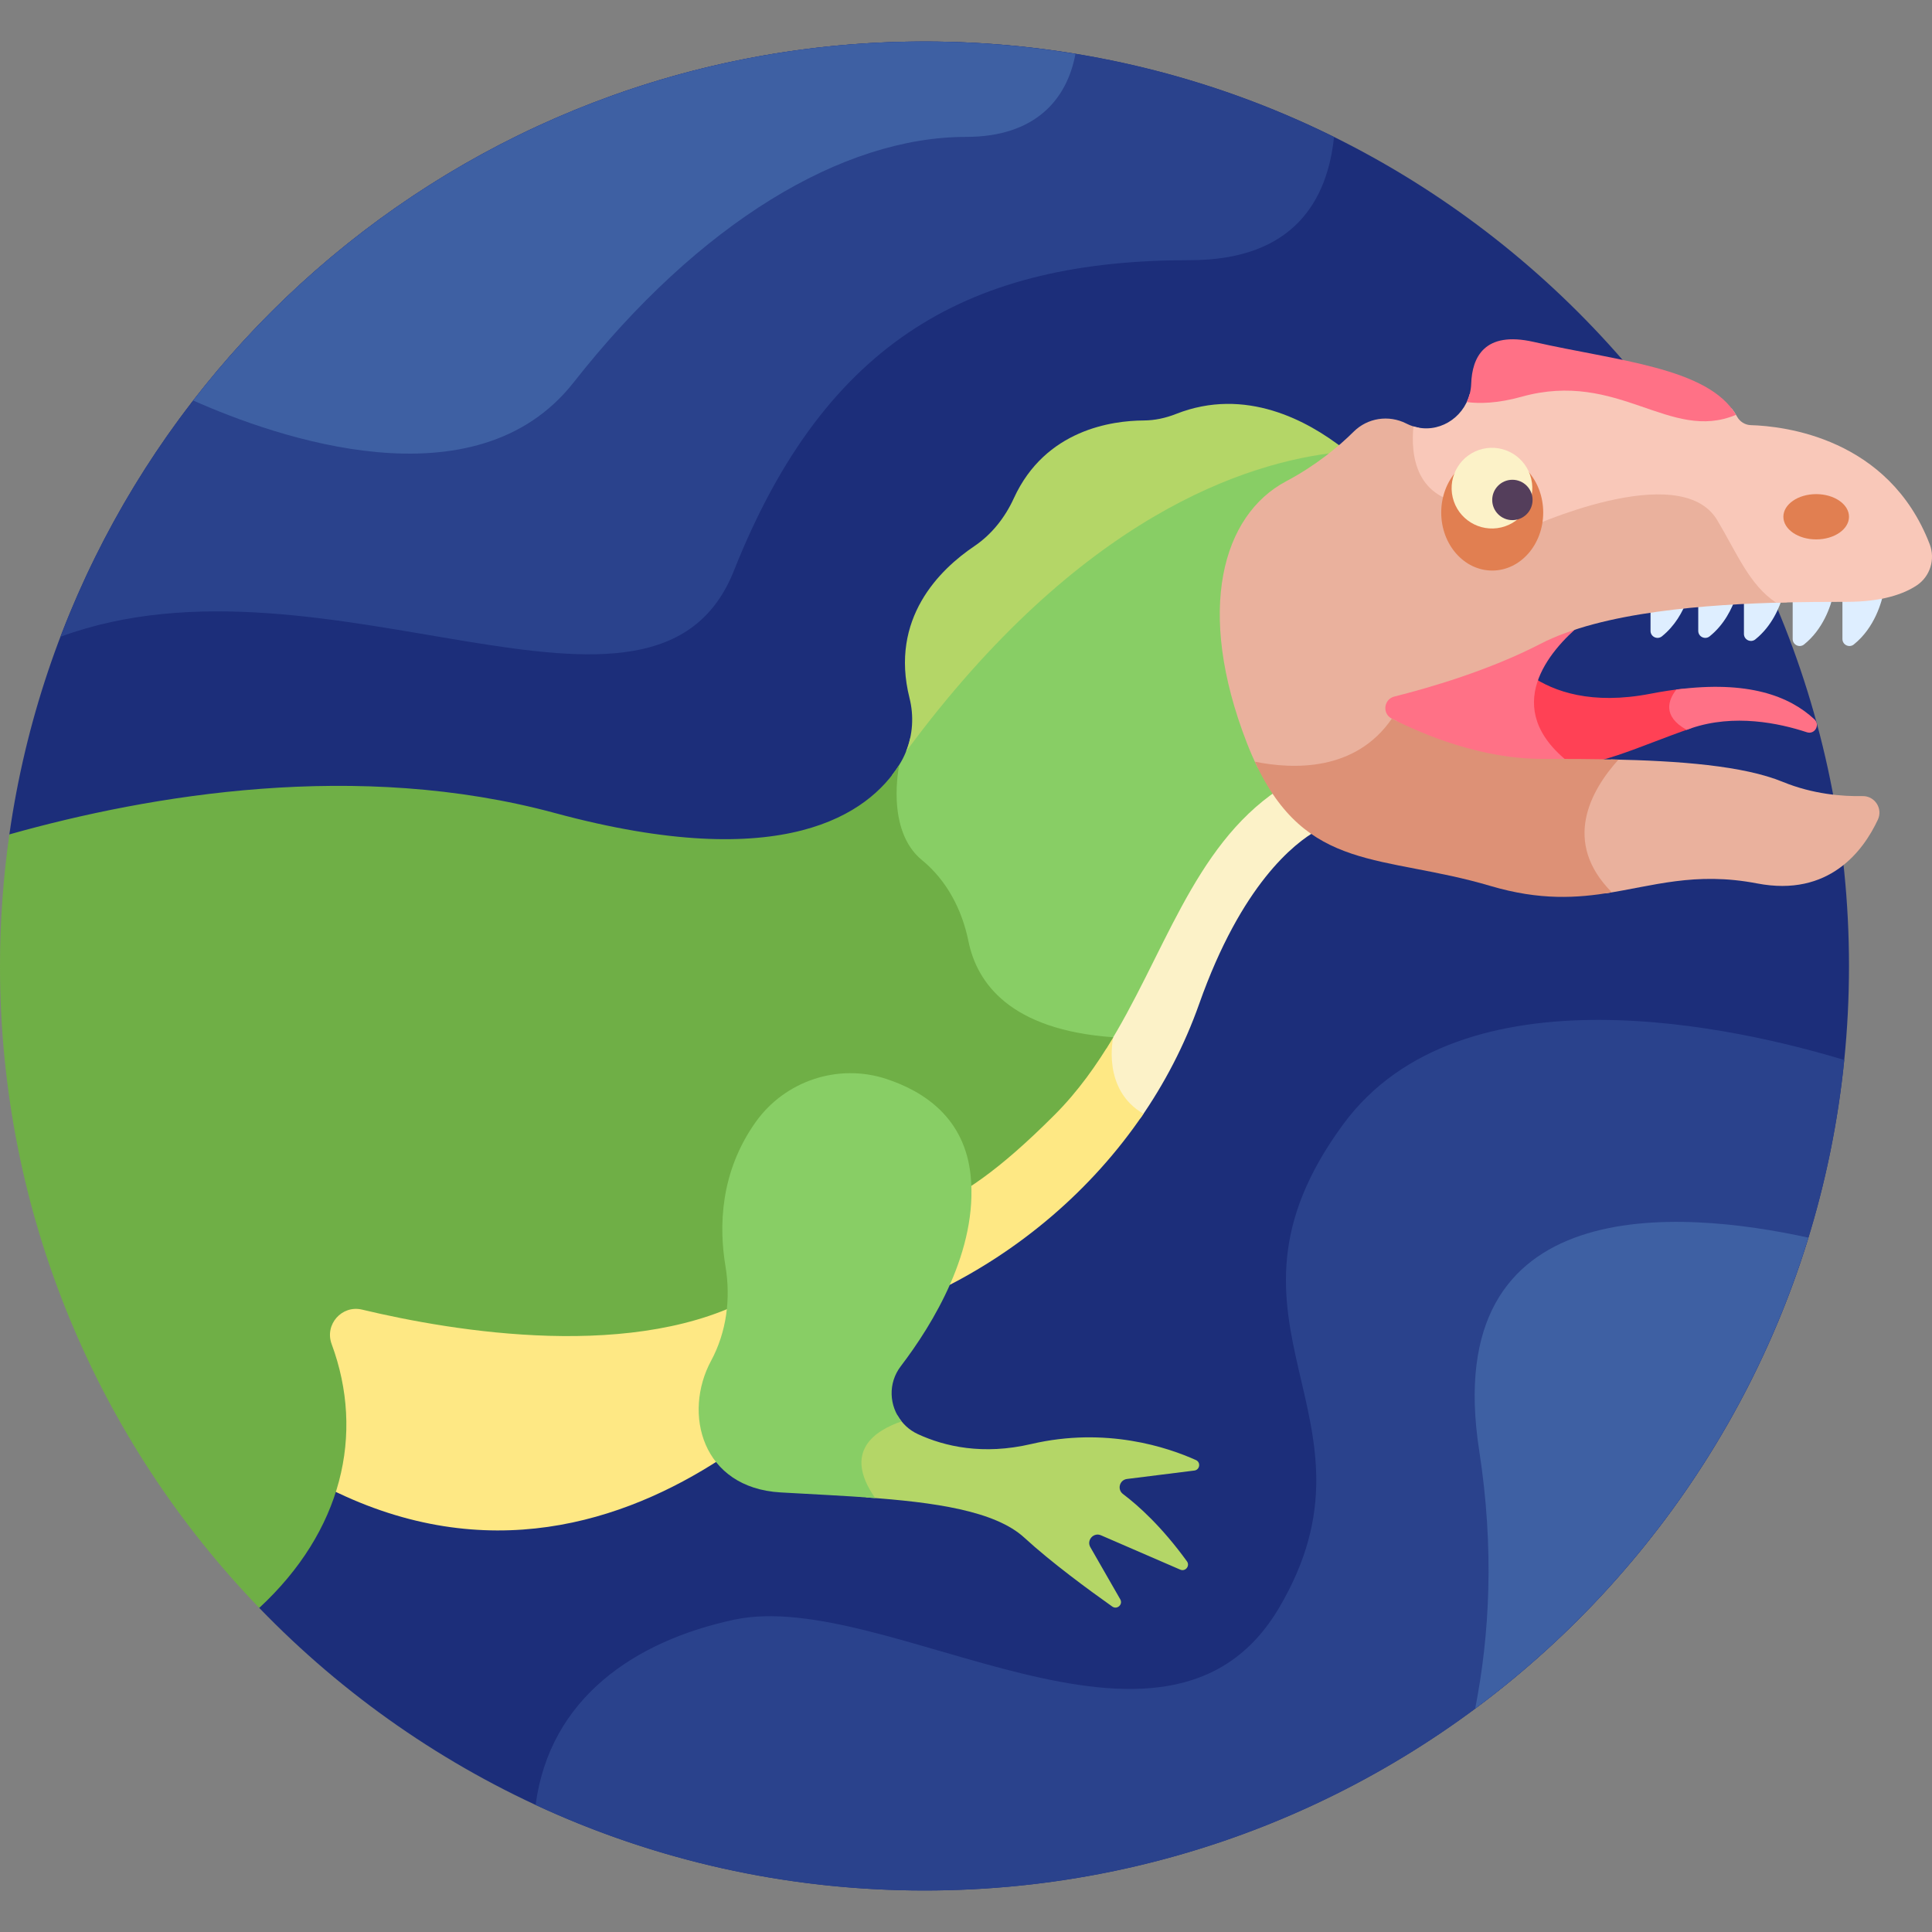 <svg id="Layer_1" enable-background="new 0 0 512 512" height="512" viewBox="0 0 512 512" width="512" xmlns="http://www.w3.org/2000/svg"><rect x="0" y="0" width="512" height="512" fill="#808080" stroke="none"/><g><path d="m245.002 10.998c-123.469 0-225.589 91.338-242.52 210.128l66.221 204.986c44.557 46.167 107.07 74.89 176.299 74.89 135.311 0 245.002-109.691 245.002-245.002s-109.691-245.002-245.002-245.002z" fill="#1c2e7a"/><path d="m446.466 182.474c-2.83.3-5.84.747-9.059 1.37-15.608 3.022-25.622-.568-31.636-4.684-2.702 7.142-2.081 15.375 6.564 23.57 9.731 1.321 22.256-5.108 35.835-9.735.019-.007.038-.011.058-.018-5.81-3.621-3.932-7.866-1.762-10.503z" fill="#ff4155"/><path d="m444.256 182.734c-2.161 2.76-3.769 7.082 2.724 10.678.397-.139.792-.281 1.191-.417 11.388-3.88 23.334-1.361 30.662 1.058 2.084.688 3.596-1.942 1.99-3.438-6.625-6.169-17.573-10.342-36.567-7.881z" fill="#ff7186"/><g fill="#deeeff"><path d="m489.339 157.343c-.35 0-.717 0-1.076.001v12.001c0 1.554 1.805 2.418 3.017 1.445 5.539-4.449 7.422-11.229 8.022-14.394-2.748.584-6.029.947-9.963.947z"/><path d="m478.095 170.789c5.035-4.044 7.046-10.011 7.822-13.442-3.315.009-6.962.038-10.839.114v11.883c0 1.554 1.805 2.418 3.017 1.445z"/><path d="m465.179 169.444c4.358-3.5 6.445-8.436 7.433-11.928-3.361.083-6.864.206-10.45.386v10.096c.001 1.555 1.806 2.419 3.017 1.446z"/><path d="m453.071 168.637c3.839-3.083 5.914-7.28 7.031-10.625-3.311.186-6.677.427-10.048.731v8.449c0 1.554 1.805 2.418 3.017 1.445z"/><path d="m440.424 168.637c3.459-2.778 5.482-6.46 6.668-9.61-3.253.332-6.496.725-9.684 1.2v6.965c-.001 1.554 1.804 2.418 3.016 1.445z"/></g><path d="m189.865 361.386c4.4-8.156 4.364-15.409 4.648-16.968-1.485.127-29.995 17.381-98.173 1.074-6.719-1.605-12.294 4.958-9.958 11.287 4.762 12.882 4.987 25.775 1.154 37.875 41.46 20.615 77.8 8.716 103.607-8.104-5.45-6.652-5.868-16.652-1.278-25.164z" fill="#fee884"/><path d="m338.592 209.461-.929-1.387-1.355.975c-14.961 10.767-23.103 27.095-31.724 44.382-4.618 9.261-8.409 16.517-12.218 22.722.307.03.604.066.916.094-.39 3.194-.593 10.238 3.909 15.897 1.357 1.706 3.025 3.128 4.985 4.277 6.403-9.217 11.727-19.375 15.617-30.372 11.223-31.734 25.267-42.628 31.234-45.994-3.814-2.525-7.288-5.894-10.435-10.594z" fill="#fcf2c8"/><path d="m303.033 295.169c-11.18-6.472-8.009-20.288-8.009-20.288-.61-.043-1.2-.098-1.792-.151-9.012 15.065-17.771 23.819-37.472 38.704-.097.334 1.506 11.251-6.415 28.255 20.72-10.198 39.846-26.097 53.688-46.52z" fill="#fee884"/><path d="m241.18 195.724c-.548 2.44-1.496 4.794-2.856 6.952-.573.909-1.226 1.837-1.951 2.77-.639 5.535-.876 17.11 6.924 23.582 5.999 4.975 10.112 12.167 11.896 20.795 2.229 10.782 10.679 24.005 38.088 26.424-.059.486-.112 1.071-.146 1.717 15.349-24.402 22.854-53.376 45.596-68.662-2.202-3.464-4.262-7.561-6.175-12.495-13.633-35.159-6.458-60.273 10.405-69.243 5.174-2.752 9.488-5.805 13.004-8.72-.415-.324-.849-.652-1.292-.982-24.113 2.543-67.771 16.605-113.493 77.862z" fill="#88ce65"/><path d="m311.653 109.705c-2.743 1.084-5.635 1.71-8.584 1.726-8.254.045-26.048 2.38-34.392 20.611-2.33 5.092-5.841 9.576-10.483 12.707-9.106 6.14-22.476 19.111-17.163 40.241 1.193 4.744.875 9.723-.928 14.193 46.137-62.523 90.317-76.773 114.611-79.323.427-.339.846-.678 1.252-1.014-9.324-7.281-25.879-16.424-44.313-9.141z" fill="#b4d667"/><path d="m147.063 215.463c-52.237-14.136-107.109-4.879-144.581 5.663-1.624 11.393-2.482 23.032-2.482 34.874 0 66.082 26.171 126.044 68.703 170.112 21.919-20.273 28.041-45.997 19.184-69.922-1.918-5.181 2.698-10.414 8.071-9.129 24.197 5.788 73.166 14.049 104.572-3.952 43.052-24.678 48.793-17.502 78.929-47.639 6.204-6.204 11.185-13.23 15.565-20.588-27.435-1.939-36.146-14.454-38.383-25.475-1.687-8.313-5.726-16.092-12.295-21.459-9.809-8.013-6.021-25.271-6.021-25.271-8.084 12.828-30.355 29.269-91.262 12.786z" fill="#6faf46"/><path d="m316.939 386.934c-7.419-3.347-23.79-8.888-43.66-4.251-12.77 2.979-22.881.674-30.022-2.621-2.394-1.104-4.213-2.88-5.398-4.97-7.445 2.064-18.839 7.671-8.322 21.733 18.116 1.279 34.187 3.562 41.93 10.679 7.13 6.554 17.199 13.935 23.302 18.251 1.279.904 2.89-.561 2.111-1.92l-7.924-13.812c-1.067-1.86.852-4.007 2.82-3.154l21.013 9.105c1.364.591 2.634-1.005 1.762-2.208-6.66-9.186-12.854-14.751-16.945-17.835-1.601-1.207-.924-3.741 1.065-3.989l17.839-2.231c1.46-.183 1.771-2.172.429-2.777z" fill="#b4d667"/><path d="m418.934 165.462c-5.145 1.378-9.872 3.069-13.905 5.156-13.656 7.063-29.475 11.655-38.737 13.976-2.827.709-3.269 4.546-.669 5.863 8.596 4.354 23.796 11.732 39.765 11.732 3.527 0 7.076.008 10.611.038-18.75-14.617-5.293-29.855 2.935-36.765z" fill="#ff7186"/><g fill="#eab19d"><path d="m333.316 203.479c10.729 1.929 27.051 1.939 36.771-12.173.042-.061.092-.111.134-.171-.469-.23-.934-.459-1.37-.68-2.6-1.317-2.158-5.154.669-5.863 9.262-2.322 25.081-6.913 38.737-13.976 16.355-8.46 44.01-10.491 65.378-10.973-6.521-3.259-9.9-9.371-13.842-16.525-1.08-1.961-2.196-3.988-3.428-6.05-3.353-5.611-9.758-7.539-16.983-7.539-14.139 0-31.409 7.388-35.032 9.011l-14.145-6.404-.27-.019c-5.224-.362-9.033-2.221-11.324-5.524-2.717-3.917-2.924-9.209-2.549-13.238-1.039-.178-2.081-.488-3.104-.983-.1-.049-.2-.098-.298-.147-4.648-2.337-10.227-1.495-13.922 2.167-4.074 4.038-10.013 8.96-17.93 13.171-16.862 8.969-24.038 34.083-10.404 69.243.936 2.416 1.908 4.629 2.912 6.673z"/><path d="m493.618 210.977c-5.284.099-13.154-.489-21.141-3.766-10.493-4.305-27.442-5.583-45.551-5.953-4.654 5.42-9.109 12.886-8.455 21.168.403 5.106 2.715 9.897 6.885 14.345 12.592-1.9 23.749-5.836 40.305-2.652 19.088 3.671 28.161-8.683 32-16.909 1.364-2.923-.816-6.293-4.043-6.233z"/></g><path d="m332.542 201.855c13.638 29.525 33.837 24.466 62.441 32.929 13.163 3.895 22.972 3.233 32.178 1.701-13.27-13.349-5.641-26.977 1.755-35.182-6.671-.163-13.527-.191-20.3-.191-15.969 0-31.169-6.302-39.765-10.656-9.637 13.992-26.027 13.471-36.309 11.399z" fill="#dd9176"/><path d="m464.002 112.669c-1.543-.045-2.927-.914-3.667-2.27-.417-.765-.9-1.487-1.434-2.177-17.016 6.104-30.522-12.247-55.667-5.234-5.971 1.665-10.542 1.821-13.775 1.497-1.715 6.474-8.433 10.535-14.88 8.514-.74 7.517.425 19.587 15.254 20.614l14.518 6.575s40.805-18.958 50.727-2.35c5.264 8.811 8.51 17.168 15.622 21.88 6.955-.201 13.356-.223 18.639-.223 9.443 0 15.173-2.07 18.624-4.364 3.55-2.36 4.956-6.943 3.422-10.92-10.88-28.224-38.678-31.289-47.383-31.542z" fill="#f9c8b9"/><ellipse cx="481.308" cy="136.947" fill="#e17f51" rx="8.696" ry="6"/><path d="m403.234 105.142c25.71-7.171 39.252 12.182 56.819 4.791-7.413-12.541-31.438-14.286-53.59-19.321-13.155-2.99-16.344 4.152-16.58 11.092-.06 1.756-.489 3.385-1.176 4.849 3.258.427 8.078.387 14.527-1.411z" fill="#ff7186"/><ellipse cx="395.453" cy="135.828" fill="#e17f51" rx="13.514" ry="15.374"/><ellipse cx="395.453" cy="129.495" fill="#fcf2c8" rx="10.694" ry="10.694" transform="matrix(.973 -.23 .23 .973 -19.173 94.32)"/><path d="m406.147 132.492c0 2.953-2.394 5.347-5.347 5.347s-5.347-2.394-5.347-5.347 2.394-5.347 5.347-5.347 5.347 2.394 5.347 5.347z" fill="#543e5b"/><path d="m245.002 501.002c126.901 0 231.266-96.48 243.749-220.09-27.485-8.337-101.377-25.686-132.786 17.036-38.965 52.999 13.035 77.173-16.965 128.086s-103.973-5.498-144.487 3.208c-26.446 5.683-48.832 20.869-52.572 49.085 31.328 14.551 66.244 22.675 103.061 22.675z" fill="#2a428c"/><path d="m245.002 10.998c-104.574 0-193.824 65.526-228.981 157.753 70.327-25.906 157.594 35.09 178.492-17.548 24.514-61.745 63.487-82.256 120.833-82.256 27.657 0 36.469-16.037 38.182-32.643-32.713-16.191-69.552-25.306-108.526-25.306z" fill="#2a428c"/><path d="m245.002 10.998c-78.858 0-148.996 37.266-193.801 95.14 21.918 9.745 74.771 28.348 100.799-4.773 33.333-42.418 71.333-65.084 104-65.084 18.536 0 26.802-10.104 29.007-22.003-13.02-2.142-26.378-3.28-40.005-3.28z" fill="#3e60a3"/><path d="m479.238 327.99c-33.93-7.439-97.98-12.818-87.238 56.418 4.034 26 2.774 48.917-1.065 68.39 41.431-30.774 72.803-74.314 88.303-124.808z" fill="#3e60a3"/><path d="m238.926 376.688c-3.287-4.089-3.663-10.1-.212-14.622 8.477-11.107 20.527-30.733 18.512-50.529-1.542-15.152-12.183-22.277-22.366-25.618-12.767-4.188-26.872.523-34.636 11.49-9.403 13.281-9.73 27.623-7.967 38.156 1.432 8.554.304 17.422-3.813 25.055-7.526 13.954-2.437 33.67 18.41 34.886 8.452.493 17.005.876 25.087 1.496-8.663-12.312-.121-17.902 6.985-20.314z" fill="#88ce65"/></g></svg>